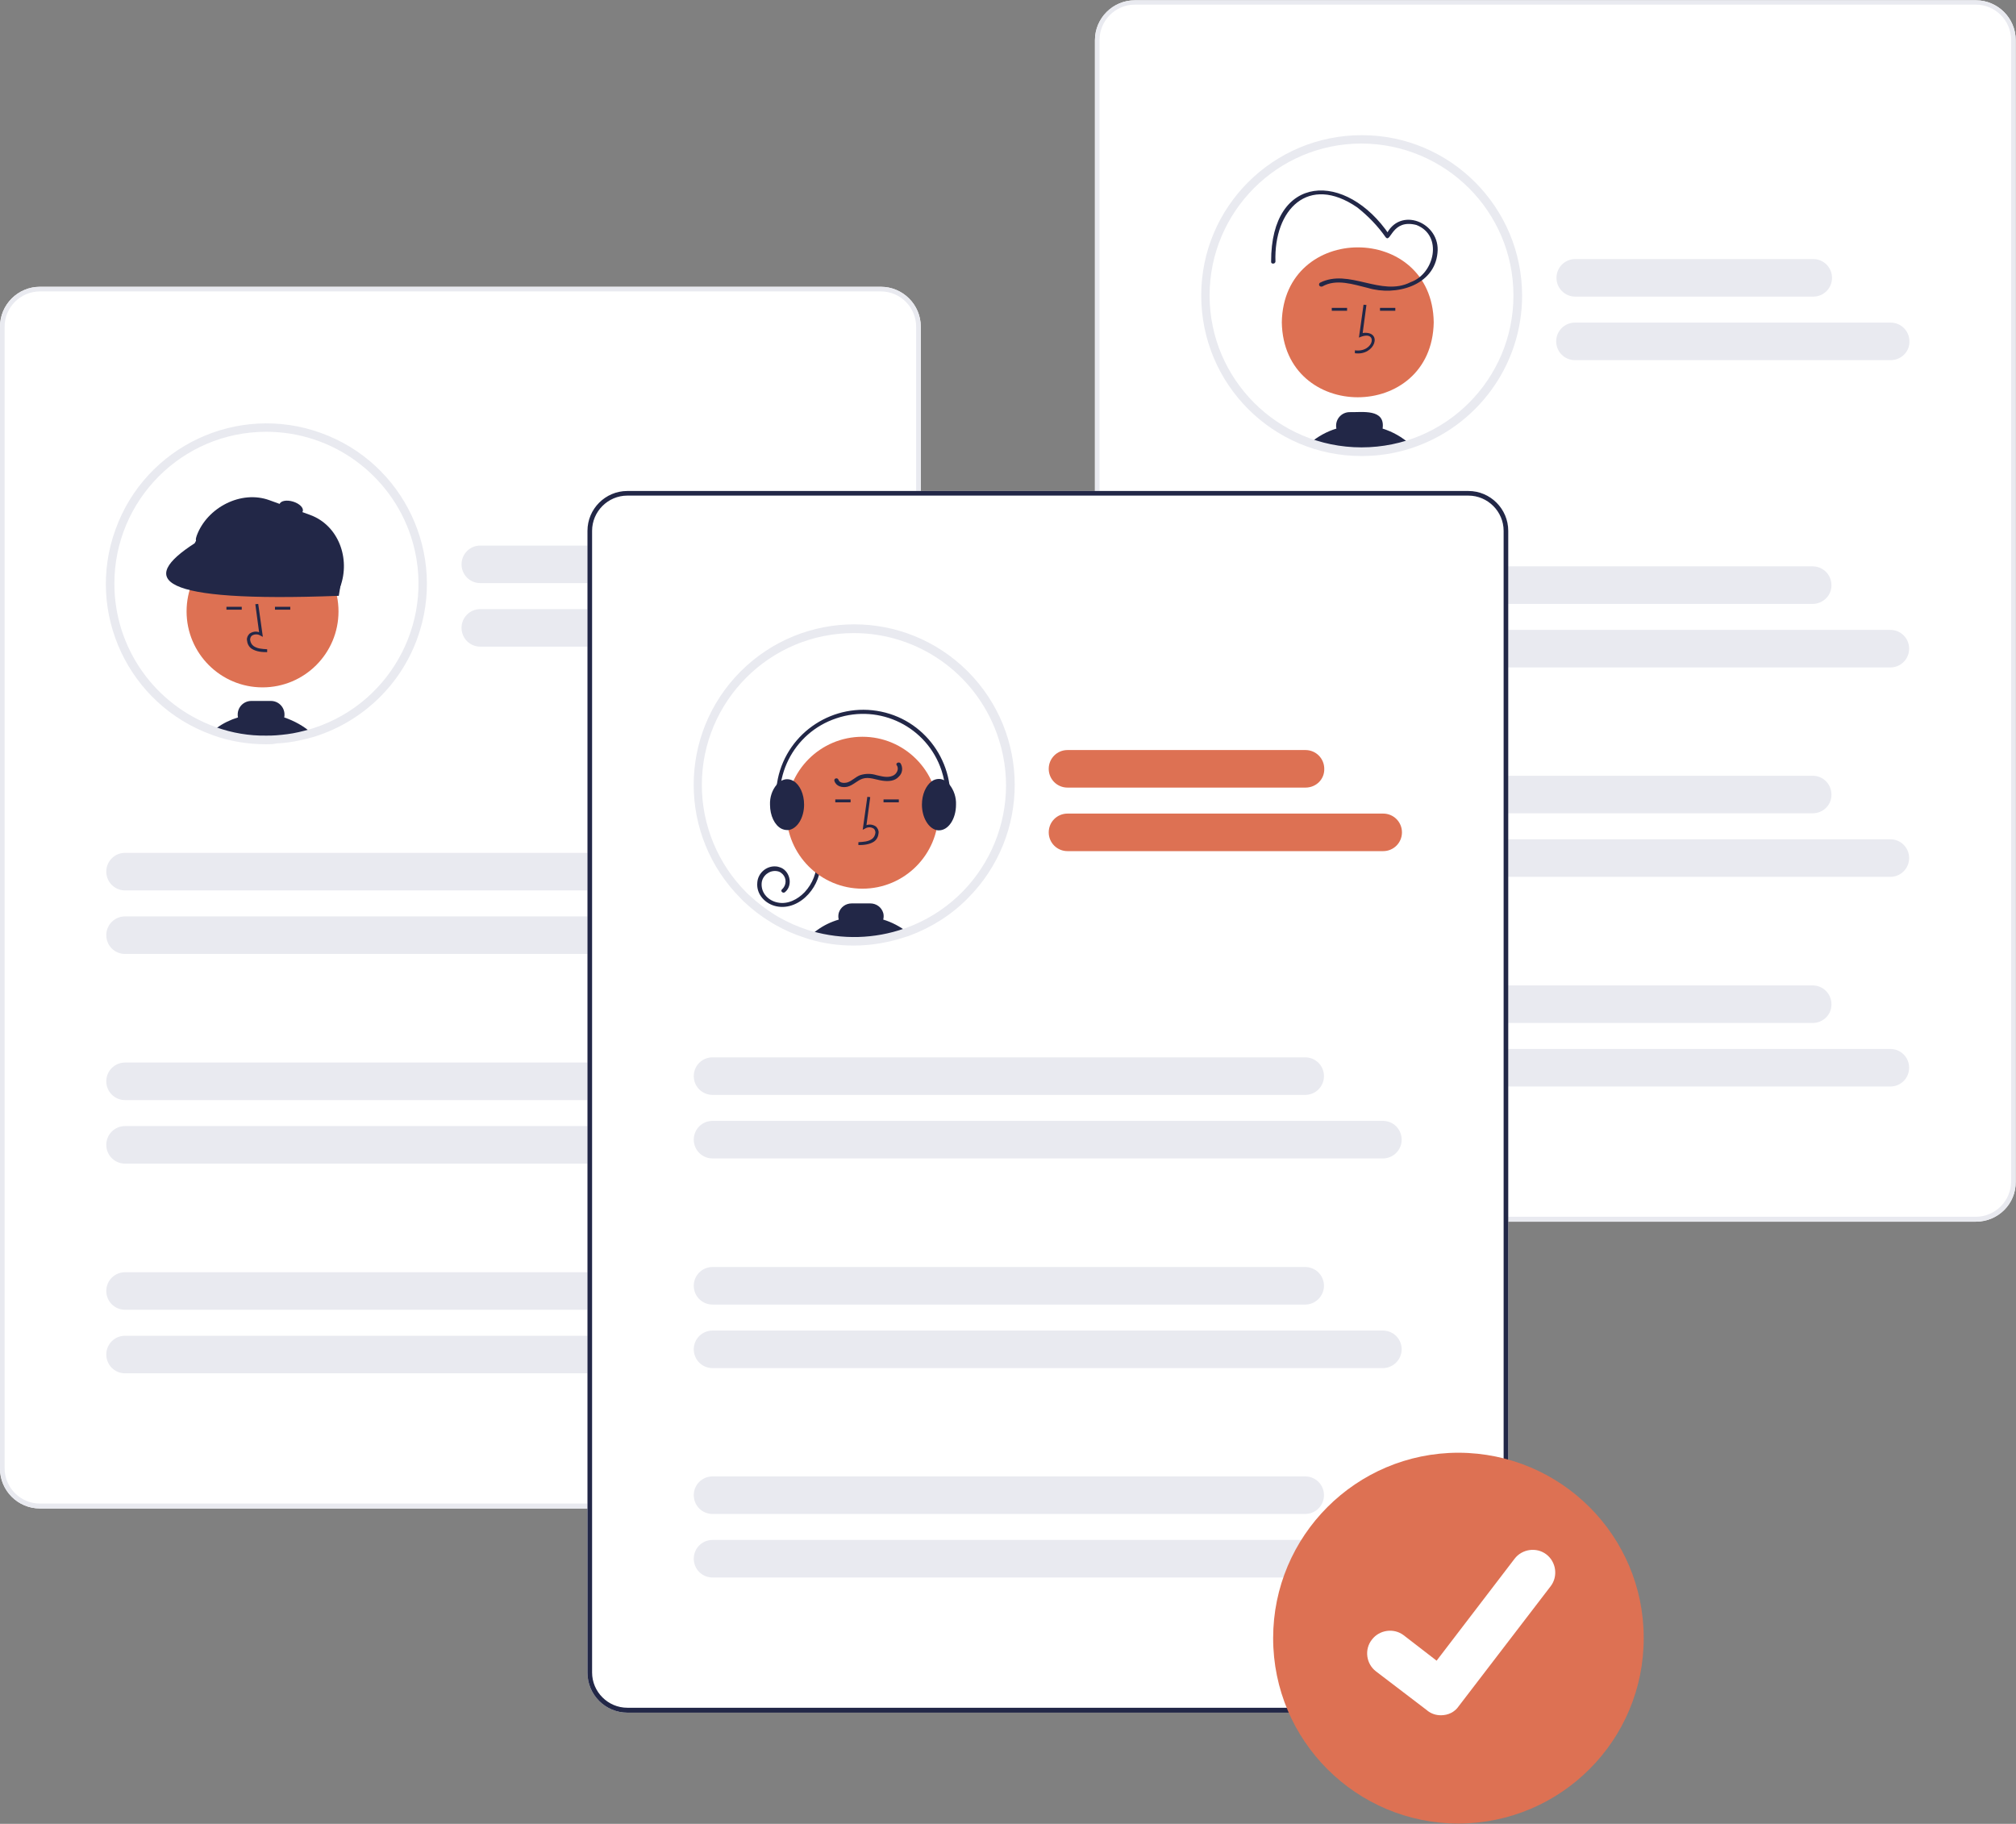 <?xml version="1.0" encoding="utf-8"?>
<!-- Generator: Adobe Illustrator 24.3.0, SVG Export Plug-In . SVG Version: 6.00 Build 0)  -->
<svg version="1.1" id="a5f74472-7ecd-48f3-bbcf-6d4dac68fd10"
	 xmlns="http://www.w3.org/2000/svg" xmlns:xlink="http://www.w3.org/1999/xlink" x="0px" y="0px" viewBox="0 0 698 631.5"
	 style="enable-background:new 0 0 698 631.5;" xml:space="preserve">
<rect x="0" y="0" width="698" height="631.5" fill="#808080" stroke="none"/>
<style type="text/css">
	.st0{fill:#FFFFFF;}
	.st1{fill:#DD7153;}
	.st2{fill:#222747;}
	.st3{fill:#2F2E41;}
	.st4{fill:#E9EAF0;}
	.st5{fill:#F2F2F2;}
</style>
<path class="st0" d="M305.1,522.3H13.8c-7.6,0-13.8-6.2-13.8-13.8V113.1c0-7.6,6.2-13.8,13.8-13.8h291.2c7.6,0,13.8,6.2,13.8,13.8
	v395.3C318.9,516.1,312.7,522.2,305.1,522.3z"/>
<path class="st0" d="M146.3,202.1c0,23.4-15.1,44.2-37.3,51.4c-0.3,0.1-0.6,0.2-1,0.3c-1.4,0.4-2.8,0.8-4.3,1.1
	c-2.6,0.6-5.3,0.9-8,1.1c-1.2,0.1-2.3,0.1-3.5,0.1c-6.1,0-12.1-1-17.9-3c-0.2-0.1-0.3-0.1-0.5-0.2c-28.1-10.1-42.7-41.2-32.5-69.3
	c10.1-28.1,41.2-42.7,69.3-32.5C132,159,146.3,179.3,146.3,202.1L146.3,202.1z"/>
<circle class="st1" cx="90.9" cy="211.7" r="26.3"/>
<path class="st2" d="M92.5,225.8l0-1c-1.8-0.1-3.4-0.2-4.7-1.1c-0.7-0.5-1.1-1.3-1.2-2.2c0-0.5,0.2-1.1,0.6-1.4c0.9-0.6,2.1-0.6,3,0
	l0.8,0.4l-1.6-11.4l-1,0.1l1.3,9.7c-1.1-0.4-2.3-0.2-3.3,0.5c-0.6,0.6-1,1.4-0.9,2.2c0.1,1.2,0.6,2.3,1.6,3
	C88.8,225.7,90.8,225.8,92.5,225.8z"/>
<rect x="78.4" y="210.1" class="st2" width="5.3" height="1"/>
<rect x="95.2" y="210.1" class="st2" width="5.3" height="1"/>
<path class="st2" d="M98.4,248.4c0.1-0.3,0.1-0.7,0.1-1c0-2.6-2.1-4.7-4.7-4.7H87c-2.6,0-4.7,2.1-4.7,4.7c0,0.3,0,0.7,0.1,1
	c-2.6,0.8-5.1,2-7.3,3.6c-0.4,0.3-0.9,0.6-1.3,1c0.2,0.1,0.3,0.1,0.5,0.2c5.7,2,11.8,3,17.9,3c1.2,0,2.4,0,3.5-0.1
	c2.7-0.2,5.3-0.5,8-1.1c1.5-0.3,2.9-0.7,4.3-1.1C105.2,251.4,101.9,249.6,98.4,248.4z"/>
<path class="st3" d="M97.5,255.5c-0.6,0-1.3,0.3-1.8,0.6c2.7-0.2,5.3-0.5,8-1.1L97.5,255.5z"/>
<path class="st2" d="M114.8,205.4l-45.7-16.7c-1-0.4-1.5-1.5-1.2-2.5l0.2-0.7c3.6-9.8,15.4-15.9,25.2-12.3l14.1,5.1
	c9.8,3.6,14,15.1,10.4,24.9l-0.4,1.1C116.9,205.3,115.8,205.8,114.8,205.4z"/>
<path class="st2" d="M117.3,206.3c-63.7,2.4-69.3-5.7-49.9-18.2l4.1-7.6l47.2,17.2L117.3,206.3z"/>
<ellipse transform="matrix(0.288 -0.958 0.958 0.288 -96.638 221.713)" class="st2" cx="100.8" cy="175.8" rx="2.2" ry="4.2"/>
<path class="st4" d="M92.2,257.7c-6.3,0-12.5-1-18.4-3.1l-0.5-0.2C44.5,244,29.5,212.1,40,183.3c10.4-28.9,42.3-43.8,71.1-33.4
	c28.9,10.4,43.8,42.3,33.4,71.1c-5.8,16.1-18.8,28.6-35.1,33.9c-0.3,0.1-0.7,0.2-1,0.3c-1.4,0.4-2.9,0.8-4.4,1.1
	c-2.7,0.6-5.4,1-8.2,1.1C94.6,257.7,93.4,257.7,92.2,257.7z M92.2,149.5c-29.1,0-52.6,23.6-52.6,52.6c0,22.2,13.9,41.9,34.7,49.5
	l0.5,0.2c5.6,2,11.5,3,17.4,2.9c1.1,0,2.3,0,3.4-0.1c2.6-0.2,5.2-0.5,7.8-1.1c1.4-0.3,2.8-0.7,4.2-1.1c0.3-0.1,0.6-0.2,1-0.3
	c27.6-9,42.7-38.7,33.7-66.3C135.2,164.2,115,149.5,92.2,149.5z"/>
<path class="st5" d="M18.6,368.4"/>
<path class="st4" d="M305.1,522.3H13.8c-7.6,0-13.8-6.2-13.8-13.8V113.1c0-7.6,6.2-13.8,13.8-13.8h291.2c7.6,0,13.8,6.2,13.8,13.8
	v395.3C318.9,516.1,312.7,522.2,305.1,522.3z M13.8,100.9c-6.7,0-12.2,5.5-12.2,12.2v395.3c0,6.7,5.5,12.2,12.2,12.2h291.2
	c6.7,0,12.2-5.5,12.2-12.2V113.1c0-6.7-5.5-12.2-12.2-12.2H13.8z"/>
<path class="st4" d="M248.7,201.9h-82.4c-3.6,0-6.5-2.9-6.5-6.5c0-3.6,2.9-6.5,6.5-6.5h82.4c3.6,0,6.5,2.9,6.5,6.5
	C255.2,199,252.3,201.9,248.7,201.9z"/>
<path class="st4" d="M275.6,223.9H166.3c-3.6,0-6.5-2.9-6.5-6.5c0-3.6,2.9-6.5,6.5-6.5h109.3c3.6,0,6.5,2.9,6.5,6.5
	C282.1,221,279.2,223.9,275.6,223.9z"/>
<path class="st4" d="M248.6,308.3H43.3c-3.6,0-6.5-2.9-6.5-6.5c0-3.6,2.9-6.5,6.5-6.5h205.2c3.6,0,6.5,2.9,6.5,6.5
	C255.1,305.4,252.2,308.3,248.6,308.3L248.6,308.3z"/>
<path class="st4" d="M275.4,330.3H43.3c-3.6,0-6.5-2.9-6.5-6.5c0-3.6,2.9-6.5,6.5-6.5h232.1c3.6,0,6.5,2.9,6.5,6.5
	C282,327.4,279,330.3,275.4,330.3z"/>
<path class="st4" d="M248.6,380.9H43.3c-3.6,0-6.5-2.9-6.5-6.5s2.9-6.5,6.5-6.5c0,0,0,0,0,0h205.2c3.6,0,6.5,2.9,6.5,6.5
	C255.1,378,252.2,380.9,248.6,380.9z"/>
<path class="st4" d="M275.4,402.9H43.3c-3.6,0-6.5-2.9-6.5-6.5c0-3.6,2.9-6.5,6.5-6.5c0,0,0,0,0,0h232.1c3.6,0,6.5,2.9,6.5,6.5
	C282,400,279.1,402.9,275.4,402.9C275.5,402.9,275.5,402.9,275.4,402.9z"/>
<path class="st4" d="M248.6,453.5H43.3c-3.6,0-6.5-2.9-6.5-6.5c0-3.6,2.9-6.5,6.5-6.5c0,0,0,0,0,0h205.2c3.6,0,6.5,2.9,6.5,6.5
	C255.1,450.5,252.2,453.5,248.6,453.5z"/>
<path class="st4" d="M275.4,475.5H43.3c-3.6,0-6.5-2.9-6.5-6.5c0-3.6,2.9-6.5,6.5-6.5c0,0,0,0,0,0h232.1c3.6,0,6.5,2.9,6.5,6.5
	C282,472.5,279.1,475.5,275.4,475.5C275.5,475.5,275.5,475.5,275.4,475.5z"/>
<path class="st0" d="M684.1,423l-291.2,0c-7.6,0-13.8-6.2-13.8-13.8l0-395.3c0-7.6,6.2-13.8,13.8-13.8l291.2,0
	c7.6,0,13.8,6.2,13.8,13.8l0,395.3C698,416.8,691.8,423,684.1,423z"/>
<path class="st4" d="M684.1,423l-291.2,0c-7.6,0-13.8-6.2-13.8-13.8l0-395.3c0-7.6,6.2-13.8,13.8-13.8l291.2,0
	c7.6,0,13.8,6.2,13.8,13.8l0,395.3C698,416.8,691.8,423,684.1,423z M392.9,1.6c-6.7,0-12.2,5.5-12.2,12.2l0,395.3
	c0,6.7,5.5,12.2,12.2,12.2l291.2,0c6.7,0,12.2-5.5,12.2-12.2l0-395.3c0-6.7-5.5-12.2-12.2-12.2L392.9,1.6z"/>
<path class="st0" d="M525.5,102.4c0,29.9-24.2,54.1-54.1,54.1c-29.9,0-54.1-24.2-54.1-54.1c0-29.9,24.2-54.1,54.1-54.1
	C501.3,48.3,525.5,72.5,525.5,102.4z"/>
<path class="st1" d="M496.4,111.6c-0.6,34.6-52,34.6-52.6,0C444.4,77,495.9,77,496.4,111.6z"/>
<path class="st2" d="M469.1,122.3l0-1c6.8,0.9,8.2-7.5,1.4-4.4l1.6-11.4l1,0.1l-1.3,9.7C478.9,114.4,476.2,123.3,469.1,122.3z"/>
<rect x="477.8" y="106.6" class="st2" width="5.3" height="1"/>
<rect x="461.1" y="106.6" class="st2" width="5.3" height="1"/>
<path class="st2" d="M478.7,148.4c1-7-7.1-5.6-11.4-5.7c-2.6,0-4.7,2.1-4.7,4.7c0,0.3,0,0.6,0.1,1c-3.3,1-6.4,2.7-9.1,5
	c11.2,3.9,23.4,4,34.6,0.4C485.4,151.3,482.2,149.5,478.7,148.4z"/>
<path class="st2" d="M457.8,99.2c4.9-2.8,10.8-0.7,15.8,0.5c9.6,2.9,23-0.7,24.1-12.1c1.2-10.6-13.3-16.5-17.9-6l1.3-0.2
	c-15-22.3-41.1-21.5-41,9.2c-0.1,0.9,1.4,0.9,1.5,0c-0.6-18.1,11.4-30.4,28.3-18.8c3.8,3,7.1,6.4,9.9,10.4c1.8,2,2.1-6.5,10.6-4.3
	c9.3,3.6,6.3,16.9-2,19.8c-10.2,5.2-21.3-4.9-31.4,0.2c-0.3,0.2-0.4,0.7-0.2,1C457,99.2,457.4,99.3,457.8,99.2L457.8,99.2z"/>
<path class="st4" d="M471.4,157.9c-30.7,0-55.5-24.9-55.5-55.6s24.9-55.5,55.6-55.5S527,71.8,527,102.4c0,24-15.5,45.3-38.4,52.8
	C483.1,157,477.3,157.9,471.4,157.9z M471.4,49.7c-29.1,0-52.6,23.6-52.6,52.6s23.6,52.6,52.6,52.6c29.1,0,52.6-23.6,52.6-52.6
	c0,0,0,0,0,0C524,73.3,500.5,49.8,471.4,49.7z"/>
<path class="st4" d="M627.8,102.7l-82.4,0c-3.6,0-6.5-2.9-6.5-6.5c0-3.6,2.9-6.5,6.5-6.5l82.4,0c3.6,0,6.5,2.9,6.5,6.5
	C634.3,99.8,631.4,102.7,627.8,102.7C627.8,102.7,627.8,102.7,627.8,102.7z"/>
<path class="st4" d="M654.6,124.7l-109.3,0c-3.6,0-6.5-2.9-6.5-6.5c0-3.6,2.9-6.5,6.5-6.5c0,0,0,0,0,0l109.3,0
	c3.6,0,6.5,2.9,6.5,6.5C661.2,121.8,658.2,124.7,654.6,124.7z"/>
<path class="st4" d="M627.6,209.1l-205.2,0c-3.6,0-6.5-2.9-6.5-6.5c0-3.6,2.9-6.5,6.5-6.5l205.2,0c3.6,0,6.5,2.9,6.5,6.5
	C634.2,206.1,631.2,209.1,627.6,209.1C627.6,209.1,627.6,209.1,627.6,209.1z"/>
<path class="st4" d="M654.5,231.1l-232.1,0c-3.6,0-6.5-2.9-6.5-6.5c0-3.6,2.9-6.5,6.5-6.5l232.1,0c3.6,0,6.5,2.9,6.5,6.5
	C661,228.2,658.1,231.1,654.5,231.1L654.5,231.1z"/>
<path class="st4" d="M627.6,281.6l-205.2,0c-3.6,0-6.5-2.9-6.5-6.5c0-3.6,2.9-6.5,6.5-6.5l205.2,0c3.6,0,6.5,2.9,6.5,6.5
	C634.2,278.7,631.2,281.6,627.6,281.6z"/>
<path class="st4" d="M654.5,303.6l-232.1,0c-3.6,0-6.5-2.9-6.5-6.5c0-3.6,2.9-6.5,6.5-6.5l232.1,0c3.6,0,6.5,2.9,6.5,6.5
	C661,300.7,658.1,303.6,654.5,303.6z"/>
<path class="st4" d="M627.6,354.2l-205.2,0c-3.6,0-6.5-2.9-6.5-6.5c0-3.6,2.9-6.5,6.5-6.5c0,0,0,0,0,0l205.2,0
	c3.6,0,6.5,2.9,6.5,6.5C634.2,351.3,631.2,354.2,627.6,354.2C627.6,354.2,627.6,354.2,627.6,354.2z"/>
<path class="st4" d="M654.5,376.2l-232.1,0c-3.6,0-6.5-2.9-6.5-6.5c0-3.6,2.9-6.5,6.5-6.5c0,0,0,0,0,0l232.1,0
	c3.6,0,6.5,2.9,6.5,6.5C661,373.3,658.1,376.2,654.5,376.2z"/>
<path class="st0" d="M508.4,593H217.2c-7.6,0-13.8-6.2-13.8-13.8V183.8c0-7.6,6.2-13.8,13.8-13.8h291.2c7.6,0,13.8,6.2,13.8,13.8
	v395.3C522.2,586.8,516.1,593,508.4,593z"/>
<path class="st0" d="M241.5,271.8c0,14.4,5.7,28.2,15.9,38.3c0.4,0.4,0.9,0.8,1.3,1.2c2.6,2.5,5.5,4.7,8.6,6.5
	c0.6,0.4,1.2,0.7,1.8,1.1c3.1,1.8,6.4,3.2,9.8,4.3c0.6,0.2,1.2,0.4,1.8,0.5c10.8,3.1,22.3,2.8,32.9-0.9c0.2-0.1,0.4-0.1,0.6-0.2
	c28.1-10.2,42.6-41.3,32.3-69.3s-41.3-42.6-69.3-32.3C255.7,228.7,241.5,249.1,241.5,271.8L241.5,271.8z"/>
<path class="st2" d="M284.2,298.3c0,4.2-1.5,8.2-4.3,11.3c-2.8,3.1-6.9,5.1-11.1,4.2c-3.8-0.8-7-4.1-6.6-8.2
	c0.2-3.3,3.2-5.9,6.5-5.6c0.3,0,0.7,0.1,1,0.2c3.7,0.9,5.1,6.2,2.1,8.7c-0.7,0.6-1.8-0.4-1-1c1.5-1.4,1.6-3.7,0.2-5.2
	c-0.4-0.4-0.8-0.7-1.3-0.9c-2.4-0.8-5,0.6-5.8,3c-0.1,0.4-0.2,0.7-0.2,1.1c-0.2,3.4,2.4,6,5.6,6.6c3.5,0.7,6.9-1.1,9.3-3.6
	c2.7-2.9,4.2-6.7,4.2-10.6c0-0.4,0.4-0.7,0.8-0.7C283.8,297.6,284.1,297.9,284.2,298.3z"/>
<circle class="st1" cx="298.6" cy="281.4" r="26.3"/>
<path class="st2" d="M297.2,292.6l0-1c1.8-0.1,3.4-0.2,4.7-1.1c0.7-0.5,1.1-1.3,1.2-2.2c0-0.5-0.2-1.1-0.6-1.4c-0.9-0.6-2.1-0.6-3,0
	l-0.8,0.4l1.6-11.4l1,0.1l-1.3,9.7c1.1-0.4,2.3-0.2,3.3,0.5c0.6,0.6,1,1.4,0.9,2.2c-0.1,1.2-0.6,2.3-1.6,3
	C300.9,292.5,298.8,292.6,297.2,292.6z"/>
<rect x="305.9" y="276.8" class="st2" width="5.3" height="1"/>
<rect x="289.2" y="276.8" class="st2" width="5.3" height="1"/>
<path class="st2" d="M280.6,323.8c10.8,3.1,22.3,2.8,32.9-0.9c0.2-0.1,0.4-0.1,0.6-0.2c-2.5-1.9-5.3-3.4-8.3-4.3
	c0.2-0.8,0.2-1.6,0-2.3c-0.6-2-2.4-3.3-4.5-3.3h-6.4c-2.1,0-3.9,1.3-4.5,3.3c-0.2,0.8-0.2,1.6,0,2.3c-2.7,0.8-5.2,2-7.4,3.6
	c-0.5,0.3-0.9,0.7-1.3,1C281.2,323.2,280.9,323.5,280.6,323.8z"/>
<path class="st2" d="M319.2,278.6c0,4.4,2.2,8.1,5,8.8c0.3,0.1,0.6,0.1,0.9,0.1c3.3,0,5.9-4,5.9-8.9c0.1-2.5-0.7-5-2.3-7
	c-0.5-0.6-1.1-1.1-1.7-1.4c-0.6-0.3-1.2-0.5-1.9-0.5c-0.9,0-1.8,0.3-2.5,0.8C320.6,272,319.2,275,319.2,278.6z"/>
<path class="st2" d="M266.6,278.6c0,3.8,1.6,7.1,3.9,8.3c0.6,0.3,1.3,0.5,2,0.5c0.2,0,0.3,0,0.5,0c3-0.4,5.4-4.2,5.4-8.8
	c0-3.7-1.5-6.9-3.7-8.2c-0.7-0.4-1.4-0.6-2.2-0.6c-0.7,0-1.3,0.2-1.9,0.5c-0.7,0.4-1.3,0.8-1.7,1.4
	C267.3,273.6,266.5,276.1,266.6,278.6z"/>
<path class="st2" d="M270.8,286c0.4,0,0.7-0.3,0.7-0.7c0-0.1,0-0.2,0-0.2c-5.1-15.1,3-31.4,18.1-36.4c15.1-5.1,31.4,3,36.4,18.1
	c1.6,4.9,1.9,10.1,0.9,15.1c-0.1,0.4,0.2,0.8,0.6,0.9c0.4,0.1,0.8-0.2,0.9-0.6c3.4-16.3-7-32.4-23.3-35.8s-32.4,7-35.8,23.3
	c-1.1,5.3-0.8,10.8,0.9,15.9C270.2,285.8,270.5,286,270.8,286z"/>
<path class="st2" d="M311.8,264.3c0.9,1.5,0.7,3.4-0.6,4.6c-1.4,1.6-3.7,1.7-5.7,1.4c-2.2-0.3-4.6-1.4-6.8-0.7
	c-1.9,0.6-3.3,2.3-5.3,2.8c-1.8,0.4-3.9-0.1-4.5-2c-0.3-0.9,1.1-1.3,1.4-0.4c0.4,1.2,2.1,1.2,3.1,0.9c1.6-0.5,2.8-1.9,4.4-2.5
	c1.9-0.6,3.8-0.6,5.7,0c1.8,0.4,3.8,1,5.6,0.2c1.3-0.5,2.3-2.3,1.4-3.6C309.9,264.3,311.2,263.6,311.8,264.3L311.8,264.3z"/>
<path class="st4" d="M295.6,327.4c-5.2,0-10.4-0.7-15.4-2.2c-0.6-0.2-1.2-0.4-1.8-0.6c-3.5-1.1-6.8-2.6-10-4.4
	c-0.6-0.3-1.2-0.7-1.8-1.1c-3.2-1.9-6.1-4.2-8.8-6.7c-0.4-0.4-0.9-0.8-1.3-1.3c-21.7-21.7-21.8-56.8-0.1-78.6
	c21.7-21.7,56.8-21.8,78.6-0.1c21.7,21.7,21.8,56.8,0.1,78.6c-5.7,5.8-12.7,10.2-20.3,13c-0.2,0.1-0.4,0.1-0.6,0.2
	C308,326.3,301.8,327.4,295.6,327.4z M295.6,219.2c-29.1,0-52.6,23.6-52.6,52.6c0,14,5.6,27.4,15.5,37.3c0.4,0.4,0.8,0.8,1.3,1.2
	c2.6,2.4,5.4,4.5,8.4,6.4c0.6,0.4,1.2,0.7,1.7,1c3,1.7,6.2,3.1,9.5,4.2c0.6,0.2,1.2,0.4,1.7,0.5c10.5,3,21.7,2.7,32-0.9l0.6-0.2
	c27.3-9.9,41.4-40.1,31.4-67.4C337.5,233,317.7,219.2,295.6,219.2L295.6,219.2z"/>
<path class="st2" d="M508.4,593H217.2c-7.6,0-13.8-6.2-13.8-13.8V183.8c0-7.6,6.2-13.8,13.8-13.8h291.2c7.6,0,13.8,6.2,13.8,13.8
	v395.3C522.2,586.8,516.1,593,508.4,593z M217.2,171.6c-6.7,0-12.2,5.5-12.2,12.2v395.3c0,6.7,5.5,12.2,12.2,12.2h291.2
	c6.7,0,12.2-5.5,12.2-12.2V183.8c0-6.7-5.5-12.2-12.2-12.2H217.2z"/>
<path class="st1" d="M452,272.7h-82.4c-3.6,0-6.5-2.9-6.5-6.5c0-3.6,2.9-6.5,6.5-6.5c0,0,0,0,0,0H452c3.6,0,6.5,2.9,6.5,6.5
	C458.6,269.8,455.7,272.7,452,272.7C452.1,272.7,452,272.7,452,272.7z"/>
<path class="st1" d="M478.9,294.7H369.6c-3.6,0-6.5-2.9-6.5-6.5c0-3.6,2.9-6.5,6.5-6.5c0,0,0,0,0,0h109.3c3.6,0,6.5,2.9,6.5,6.5
	C485.4,291.8,482.5,294.7,478.9,294.7z"/>
<path class="st4" d="M451.9,379.1H246.7c-3.6,0-6.5-2.9-6.5-6.5c0-3.6,2.9-6.5,6.5-6.5h205.2c3.6,0,6.5,2.9,6.5,6.5
	C458.4,376.2,455.5,379.1,451.9,379.1z"/>
<path class="st4" d="M478.8,401.1H246.7c-3.6,0-6.5-2.9-6.5-6.5c0-3.6,2.9-6.5,6.5-6.5h232.1c3.6,0,6.5,2.9,6.5,6.5
	C485.3,398.2,482.4,401.1,478.8,401.1z"/>
<path class="st4" d="M451.9,451.7H246.7c-3.6,0-6.5-2.9-6.5-6.5c0-3.6,2.9-6.5,6.5-6.5h205.2c3.6,0,6.5,2.9,6.5,6.5
	C458.4,448.7,455.5,451.7,451.9,451.7z"/>
<path class="st4" d="M478.8,473.7H246.7c-3.6,0-6.5-2.9-6.5-6.5c0-3.6,2.9-6.5,6.5-6.5h232.1c3.6,0,6.5,2.9,6.5,6.5
	C485.3,470.7,482.4,473.7,478.8,473.7z"/>
<path class="st4" d="M451.9,524.2H246.7c-3.6,0-6.5-2.9-6.5-6.5c0-3.6,2.9-6.5,6.5-6.5h205.2c3.6,0,6.5,2.9,6.5,6.5
	C458.4,521.3,455.5,524.2,451.9,524.2z"/>
<path class="st4" d="M478.8,546.2H246.7c-3.6,0-6.5-2.9-6.5-6.5c0-3.6,2.9-6.5,6.5-6.5h232.1c3.6,0,6.5,2.9,6.5,6.5
	C485.3,543.3,482.4,546.2,478.8,546.2C478.8,546.2,478.8,546.2,478.8,546.2z"/>
<path class="st1" d="M505,503c-35.5,0-64.2,28.8-64.2,64.2c0,35.5,28.8,64.2,64.2,64.2h0c35.5-0.1,64.2-28.9,64.1-64.3
	C569.1,531.7,540.4,503.1,505,503z"/>
<path id="ba2462e0-2d61-4715-874d-575d790dfdd0" class="st0" d="M498.9,593.9c-1.7,0-3.3-0.5-4.7-1.6l-0.1-0.1l-17.7-13.5
	c-3.4-2.6-4.1-7.6-1.4-11c2.6-3.4,7.6-4.1,11-1.5l11.4,8.8l27-35.3c2.6-3.4,7.6-4.1,11-1.5l0,0l0,0l0,0l-0.2,0.2l0.2-0.2
	c3.4,2.6,4.1,7.6,1.5,11l-31.8,41.5C503.7,592.8,501.4,593.9,498.9,593.9L498.9,593.9z"/>
</svg>
